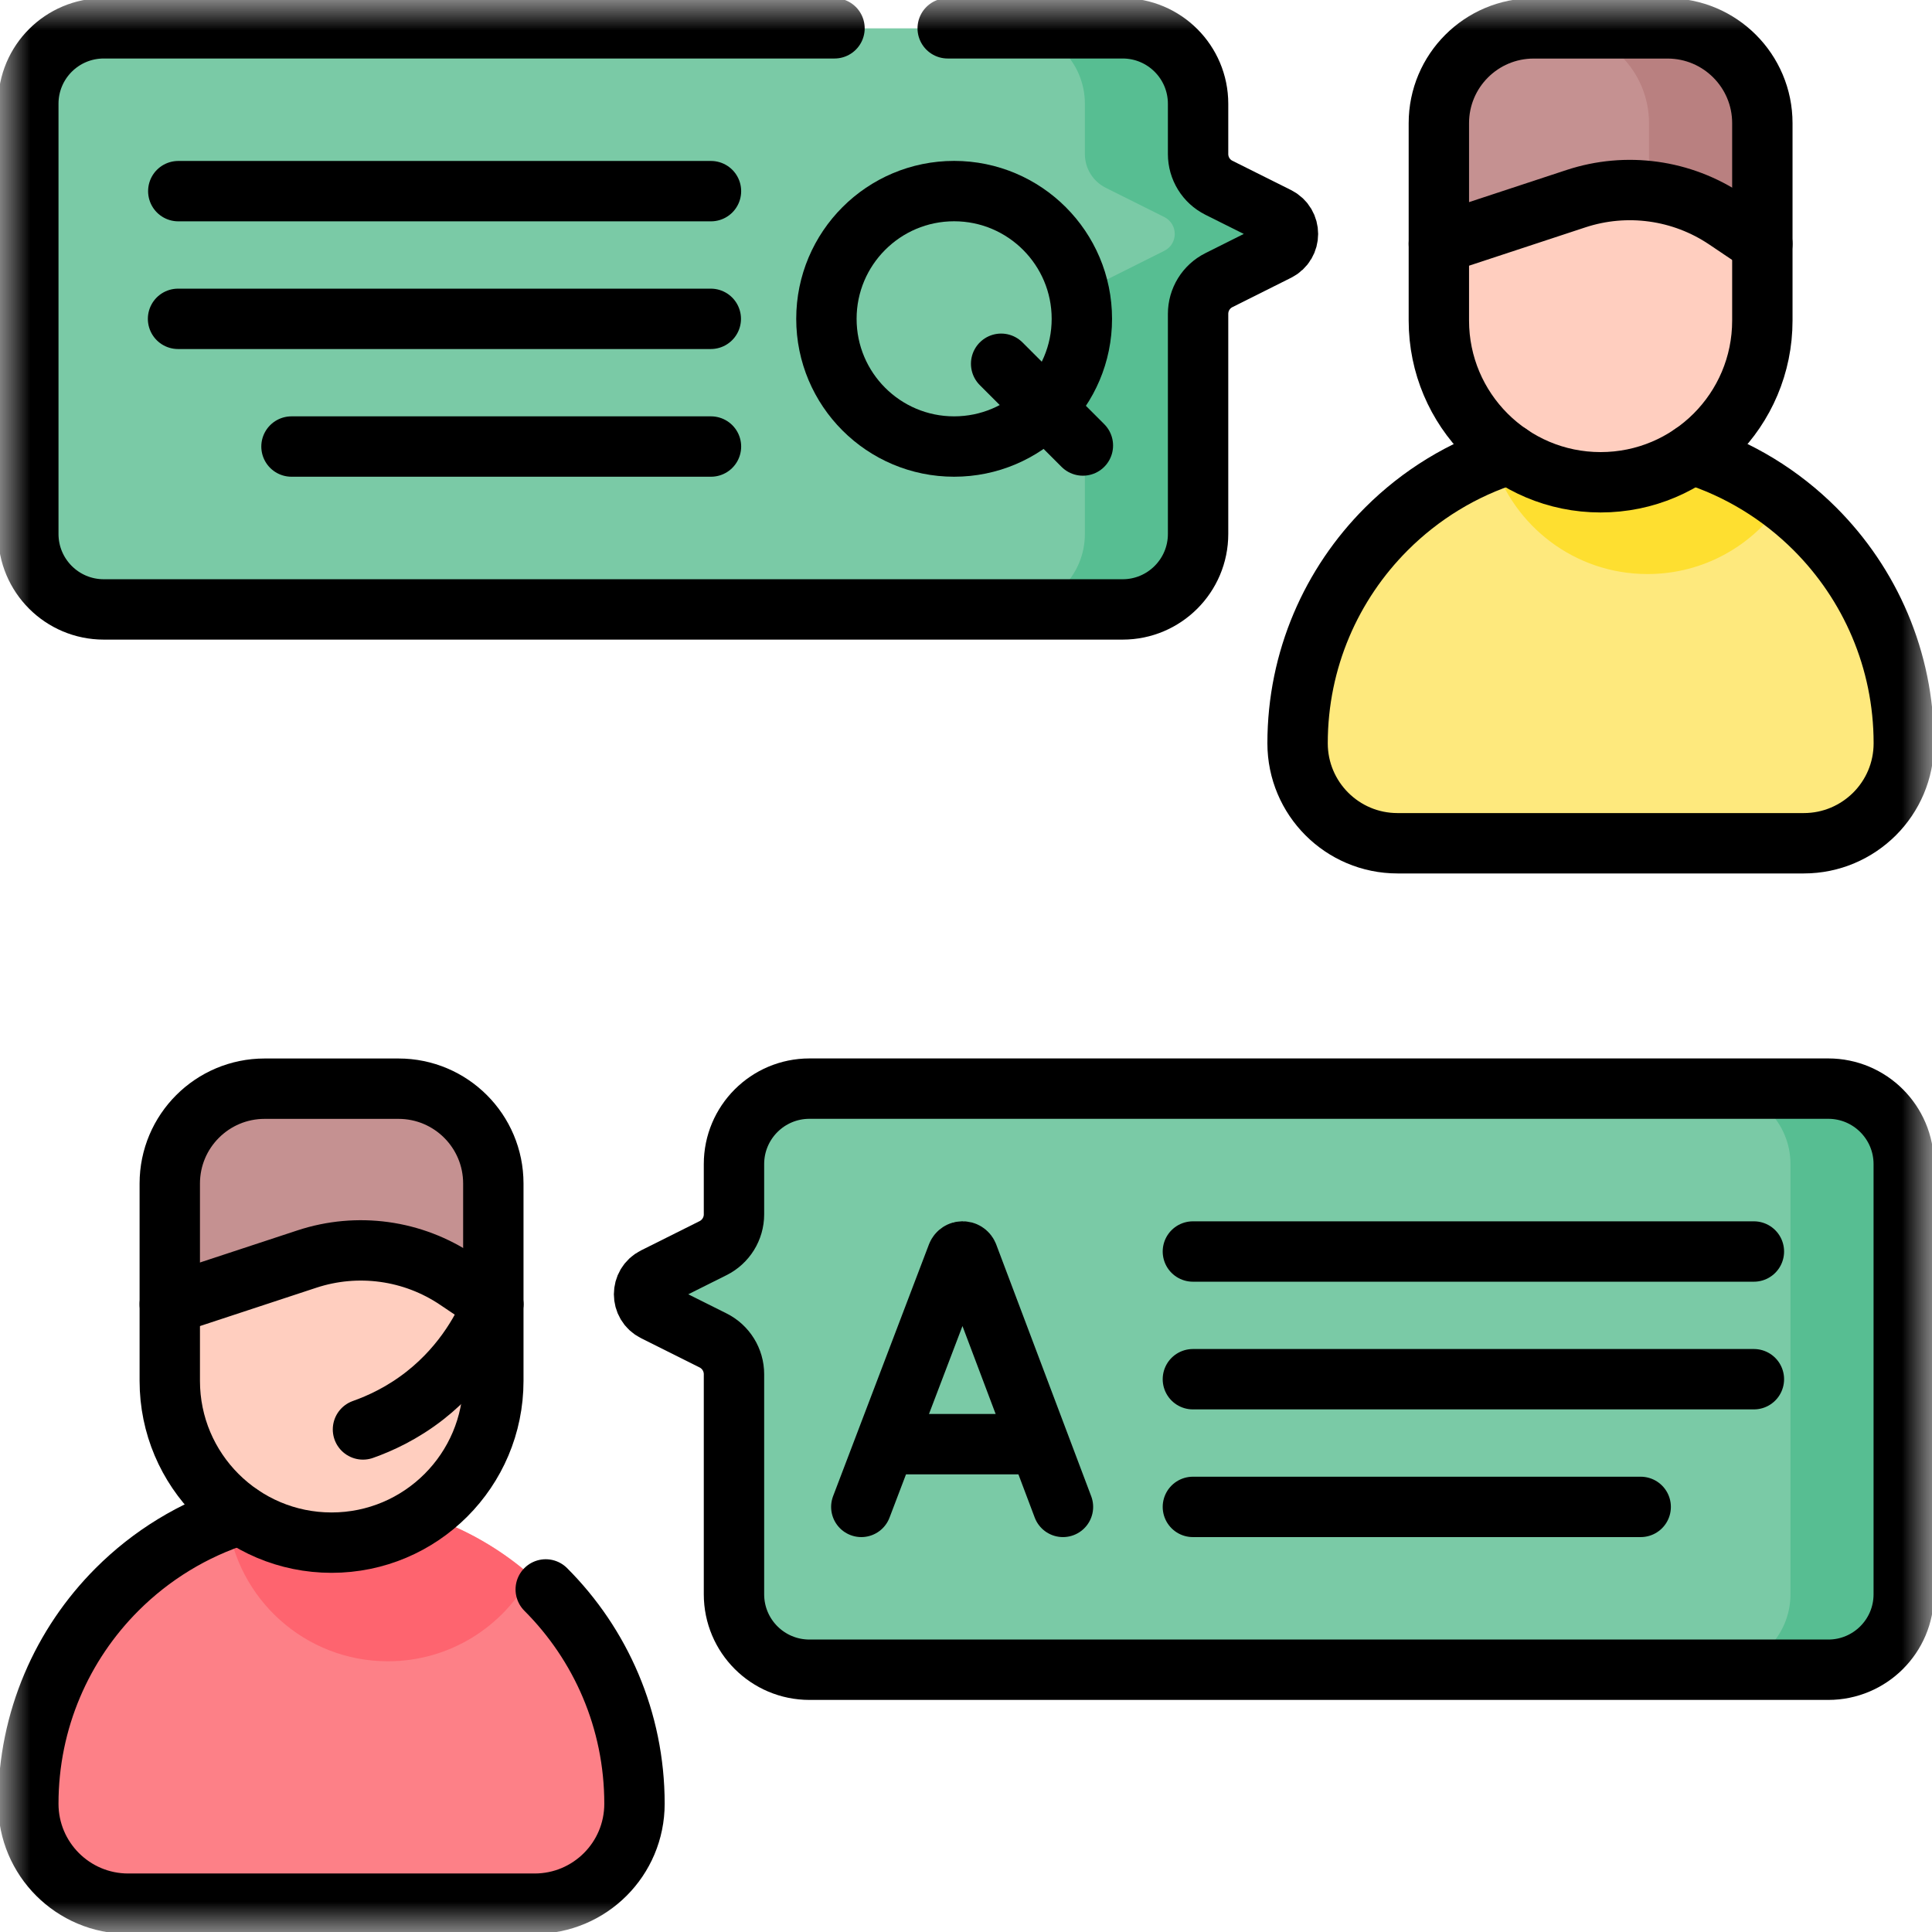 <svg width="32" height="32" viewBox="0 0 32 32" fill="none" xmlns="http://www.w3.org/2000/svg">
<g clip-path="url(#clip0_2086_9255)">
<mask id="mask0_2086_9255" style="mask-type:luminance" maskUnits="userSpaceOnUse" x="0" y="0" width="32" height="32">
<path d="M0 1.90735e-06H32V32H0V1.90735e-06Z" fill="white"/>
</mask>
<g mask="url(#mask0_2086_9255)">
<path d="M8.854 31.531H2.124C1.21 31.531 0.469 30.79 0.469 29.876C0.469 27.103 2.716 24.855 5.489 24.855C8.262 24.855 10.51 27.103 10.51 29.876C10.51 30.79 9.768 31.531 8.854 31.531Z" fill="#FD8087"/>
<path d="M5.487 24.856C4.883 24.856 4.303 24.963 3.766 25.159C3.925 26.486 5.054 27.516 6.425 27.516C7.449 27.516 8.339 26.941 8.789 26.096C7.907 25.324 6.752 24.856 5.487 24.856Z" fill="#FE646F"/>
<path d="M5.492 25.551C4.012 25.551 2.812 24.351 2.812 22.872V19.603C2.812 18.735 3.516 18.032 4.383 18.032H6.6C7.468 18.032 8.171 18.735 8.171 19.603V22.872C8.171 24.351 6.971 25.551 5.492 25.551Z" fill="#FFCEBF"/>
<path d="M6.6 18.033H4.383C3.516 18.033 2.812 18.736 2.812 19.603V21.602L5.083 20.854C5.92 20.578 6.838 20.704 7.569 21.197L8.171 21.602V19.603C8.171 18.736 7.468 18.033 6.6 18.033Z" fill="#C59191"/>
<path d="M29.878 13.967H23.148C22.233 13.967 21.492 13.226 21.492 12.312C21.492 9.539 23.74 7.291 26.513 7.291C29.285 7.291 31.533 9.539 31.533 12.311C31.533 13.226 30.792 13.967 29.878 13.967Z" fill="#FEE97D"/>
<path d="M26.509 7.289C25.881 7.289 25.281 7.406 24.727 7.616C25.063 8.711 26.082 9.508 27.288 9.508H27.288C28.225 9.508 29.049 9.027 29.527 8.298C28.687 7.665 27.642 7.289 26.509 7.289Z" fill="#FEDF30"/>
<path d="M26.511 7.988C25.032 7.988 23.832 6.789 23.832 5.309V2.04C23.832 1.173 24.535 0.47 25.403 0.47H27.62C28.487 0.47 29.19 1.173 29.19 2.04V5.309C29.19 6.789 27.991 7.988 26.511 7.988Z" fill="#FFCEBF"/>
<path d="M27.62 0.47H25.403C24.535 0.47 23.832 1.173 23.832 2.041V4.039L26.102 3.291C26.94 3.015 27.857 3.142 28.589 3.634L29.19 4.039V2.041C29.19 1.173 28.487 0.47 27.62 0.47Z" fill="#C59191"/>
<path d="M27.617 0.47H25.742C26.61 0.47 27.313 1.173 27.313 2.041V3.167C27.763 3.218 28.2 3.375 28.586 3.634L29.188 4.039V2.041C29.188 1.173 28.485 0.47 27.617 0.47Z" fill="#B98080"/>
<path d="M30.282 27.656H13.407C12.716 27.656 12.157 27.097 12.157 26.406V22.761C12.157 22.525 12.023 22.308 11.811 22.202L10.841 21.717C10.61 21.602 10.61 21.273 10.841 21.158L11.811 20.673C12.023 20.567 12.157 20.35 12.157 20.114V19.281C12.157 18.591 12.716 18.031 13.407 18.031H30.282C30.972 18.031 31.532 18.591 31.532 19.281V26.406C31.532 27.097 30.972 27.656 30.282 27.656Z" fill="#7ACAA6"/>
<path d="M30.281 18.031H28.406C29.097 18.031 29.656 18.591 29.656 19.281V26.406C29.656 27.097 29.097 27.656 28.406 27.656H30.281C30.972 27.656 31.531 27.097 31.531 26.406V19.281C31.531 18.591 30.972 18.031 30.281 18.031Z" fill="#57BE92"/>
<path d="M1.719 10.094H18.594C19.284 10.094 19.844 9.534 19.844 8.844V5.199C19.844 4.962 19.977 4.746 20.189 4.64L21.16 4.154C21.39 4.039 21.39 3.711 21.16 3.595L20.189 3.11C19.977 3.004 19.844 2.788 19.844 2.551V1.719C19.844 1.028 19.284 0.469 18.594 0.469H1.719C1.028 0.469 0.469 1.028 0.469 1.719V8.844C0.469 9.534 1.028 10.094 1.719 10.094Z" fill="#7ACAA6"/>
<path d="M21.16 3.595L20.189 3.11C19.977 3.004 19.844 2.788 19.844 2.551V1.719C19.844 1.028 19.284 0.469 18.594 0.469H16.719C17.409 0.469 17.969 1.028 17.969 1.719V2.551C17.969 2.788 18.102 3.004 18.314 3.11L19.285 3.595C19.515 3.711 19.515 4.039 19.285 4.154L18.314 4.64C18.102 4.746 17.969 4.962 17.969 5.199V8.844C17.969 9.534 17.409 10.094 16.719 10.094H18.594C19.284 10.094 19.844 9.534 19.844 8.844V5.199C19.844 4.962 19.977 4.746 20.189 4.64L21.16 4.154C21.39 4.039 21.39 3.711 21.16 3.595Z" fill="#57BE92"/>
<path d="M9.039 26.326C9.947 27.234 10.509 28.489 10.509 29.876C10.509 30.333 10.324 30.747 10.025 31.046C9.725 31.346 9.311 31.531 8.854 31.531H2.124C1.21 31.531 0.469 30.79 0.469 29.876C0.469 28.489 1.031 27.234 1.939 26.326C2.503 25.762 3.2 25.332 3.98 25.086" stroke="black" stroke-miterlimit="10" stroke-linecap="round" stroke-linejoin="round"/>
<path d="M5.492 25.551C4.012 25.551 2.812 24.351 2.812 22.872V19.603C2.812 18.735 3.516 18.032 4.383 18.032H6.6C7.468 18.032 8.171 18.735 8.171 19.603V22.872C8.171 24.351 6.971 25.551 5.492 25.551Z" stroke="black" stroke-miterlimit="10" stroke-linecap="round" stroke-linejoin="round"/>
<path d="M2.812 21.602L5.083 20.854C5.92 20.578 6.838 20.704 7.569 21.197L8.171 21.602" stroke="black" stroke-miterlimit="10" stroke-linecap="round" stroke-linejoin="round"/>
<path d="M28.022 7.522C28.802 7.767 29.498 8.197 30.062 8.761C30.971 9.67 31.533 10.925 31.533 12.311C31.533 12.769 31.348 13.182 31.048 13.482C30.748 13.781 30.334 13.967 29.877 13.967H23.147C22.233 13.967 21.492 13.226 21.492 12.311C21.492 10.925 22.054 9.67 22.963 8.761C23.527 8.197 24.223 7.767 25.003 7.522" stroke="black" stroke-miterlimit="10" stroke-linecap="round" stroke-linejoin="round"/>
<path d="M26.511 7.988C25.032 7.988 23.832 6.789 23.832 5.309V2.04C23.832 1.173 24.535 0.47 25.403 0.47H27.62C28.487 0.47 29.19 1.173 29.19 2.04V5.309C29.19 6.789 27.991 7.988 26.511 7.988Z" stroke="black" stroke-miterlimit="10" stroke-linecap="round" stroke-linejoin="round"/>
<path d="M23.832 4.039L26.102 3.291C26.94 3.015 27.857 3.142 28.588 3.634L29.19 4.039" stroke="black" stroke-miterlimit="10" stroke-linecap="round" stroke-linejoin="round"/>
<path d="M30.282 27.656H13.407C12.716 27.656 12.157 27.097 12.157 26.406V22.761C12.157 22.525 12.023 22.308 11.811 22.202L10.841 21.717C10.61 21.602 10.61 21.273 10.841 21.158L11.811 20.673C12.023 20.567 12.157 20.35 12.157 20.114V19.281C12.157 18.591 12.716 18.031 13.407 18.031H30.282C30.972 18.031 31.532 18.591 31.532 19.281V26.406C31.532 27.097 30.972 27.656 30.282 27.656Z" stroke="black" stroke-miterlimit="10" stroke-linecap="round" stroke-linejoin="round"/>
<path d="M14.266 24.959L15.854 20.788C15.887 20.708 15.999 20.708 16.032 20.787L17.606 24.959" stroke="black" stroke-miterlimit="10" stroke-linecap="round" stroke-linejoin="round"/>
<path d="M14.758 23.92H17.115" stroke="black" stroke-miterlimit="10" stroke-linecap="round" stroke-linejoin="round"/>
<path d="M19.758 22.844H29.05" stroke="black" stroke-miterlimit="10" stroke-linecap="round" stroke-linejoin="round"/>
<path d="M19.758 20.729H29.05" stroke="black" stroke-miterlimit="10" stroke-linecap="round" stroke-linejoin="round"/>
<path d="M19.758 24.959H27.175" stroke="black" stroke-miterlimit="10" stroke-linecap="round" stroke-linejoin="round"/>
<path d="M13.822 0.469H1.719C1.028 0.469 0.469 1.028 0.469 1.719V8.844C0.469 9.534 1.028 10.094 1.719 10.094H18.594C19.284 10.094 19.844 9.534 19.844 8.844V5.199C19.844 4.962 19.977 4.746 20.189 4.64L21.16 4.154C21.39 4.039 21.39 3.711 21.16 3.595L20.189 3.11C19.977 3.004 19.844 2.788 19.844 2.551V1.719C19.844 1.028 19.284 0.469 18.594 0.469H15.697" stroke="black" stroke-miterlimit="10" stroke-linecap="round" stroke-linejoin="round"/>
<path d="M11.773 5.281H2.949" stroke="black" stroke-miterlimit="10" stroke-linecap="round" stroke-linejoin="round"/>
<path d="M11.776 3.166H2.953" stroke="black" stroke-miterlimit="10" stroke-linecap="round" stroke-linejoin="round"/>
<path d="M11.776 7.396H4.828" stroke="black" stroke-miterlimit="10" stroke-linecap="round" stroke-linejoin="round"/>
<path d="M16.582 6.025L17.936 7.379" stroke="black" stroke-miterlimit="10" stroke-linecap="round" stroke-linejoin="round"/>
<path d="M17.919 5.281C17.919 6.449 16.971 7.396 15.803 7.396C14.635 7.396 13.688 6.449 13.688 5.281C13.688 4.113 14.635 3.165 15.803 3.165C16.971 3.165 17.919 4.113 17.919 5.281Z" stroke="black" stroke-miterlimit="10" stroke-linecap="round" stroke-linejoin="round"/>
<path d="M8.168 21.602C8.031 21.941 7.714 22.585 7.038 23.115C6.661 23.41 6.289 23.578 6.012 23.676" stroke="black" stroke-miterlimit="10" stroke-linecap="round" stroke-linejoin="round"/>
</g>
</g>
<defs>
<clipPath id="clip0_2086_9255">
<rect width="32" height="32" fill="white"/>
</clipPath>
</defs>
</svg>
